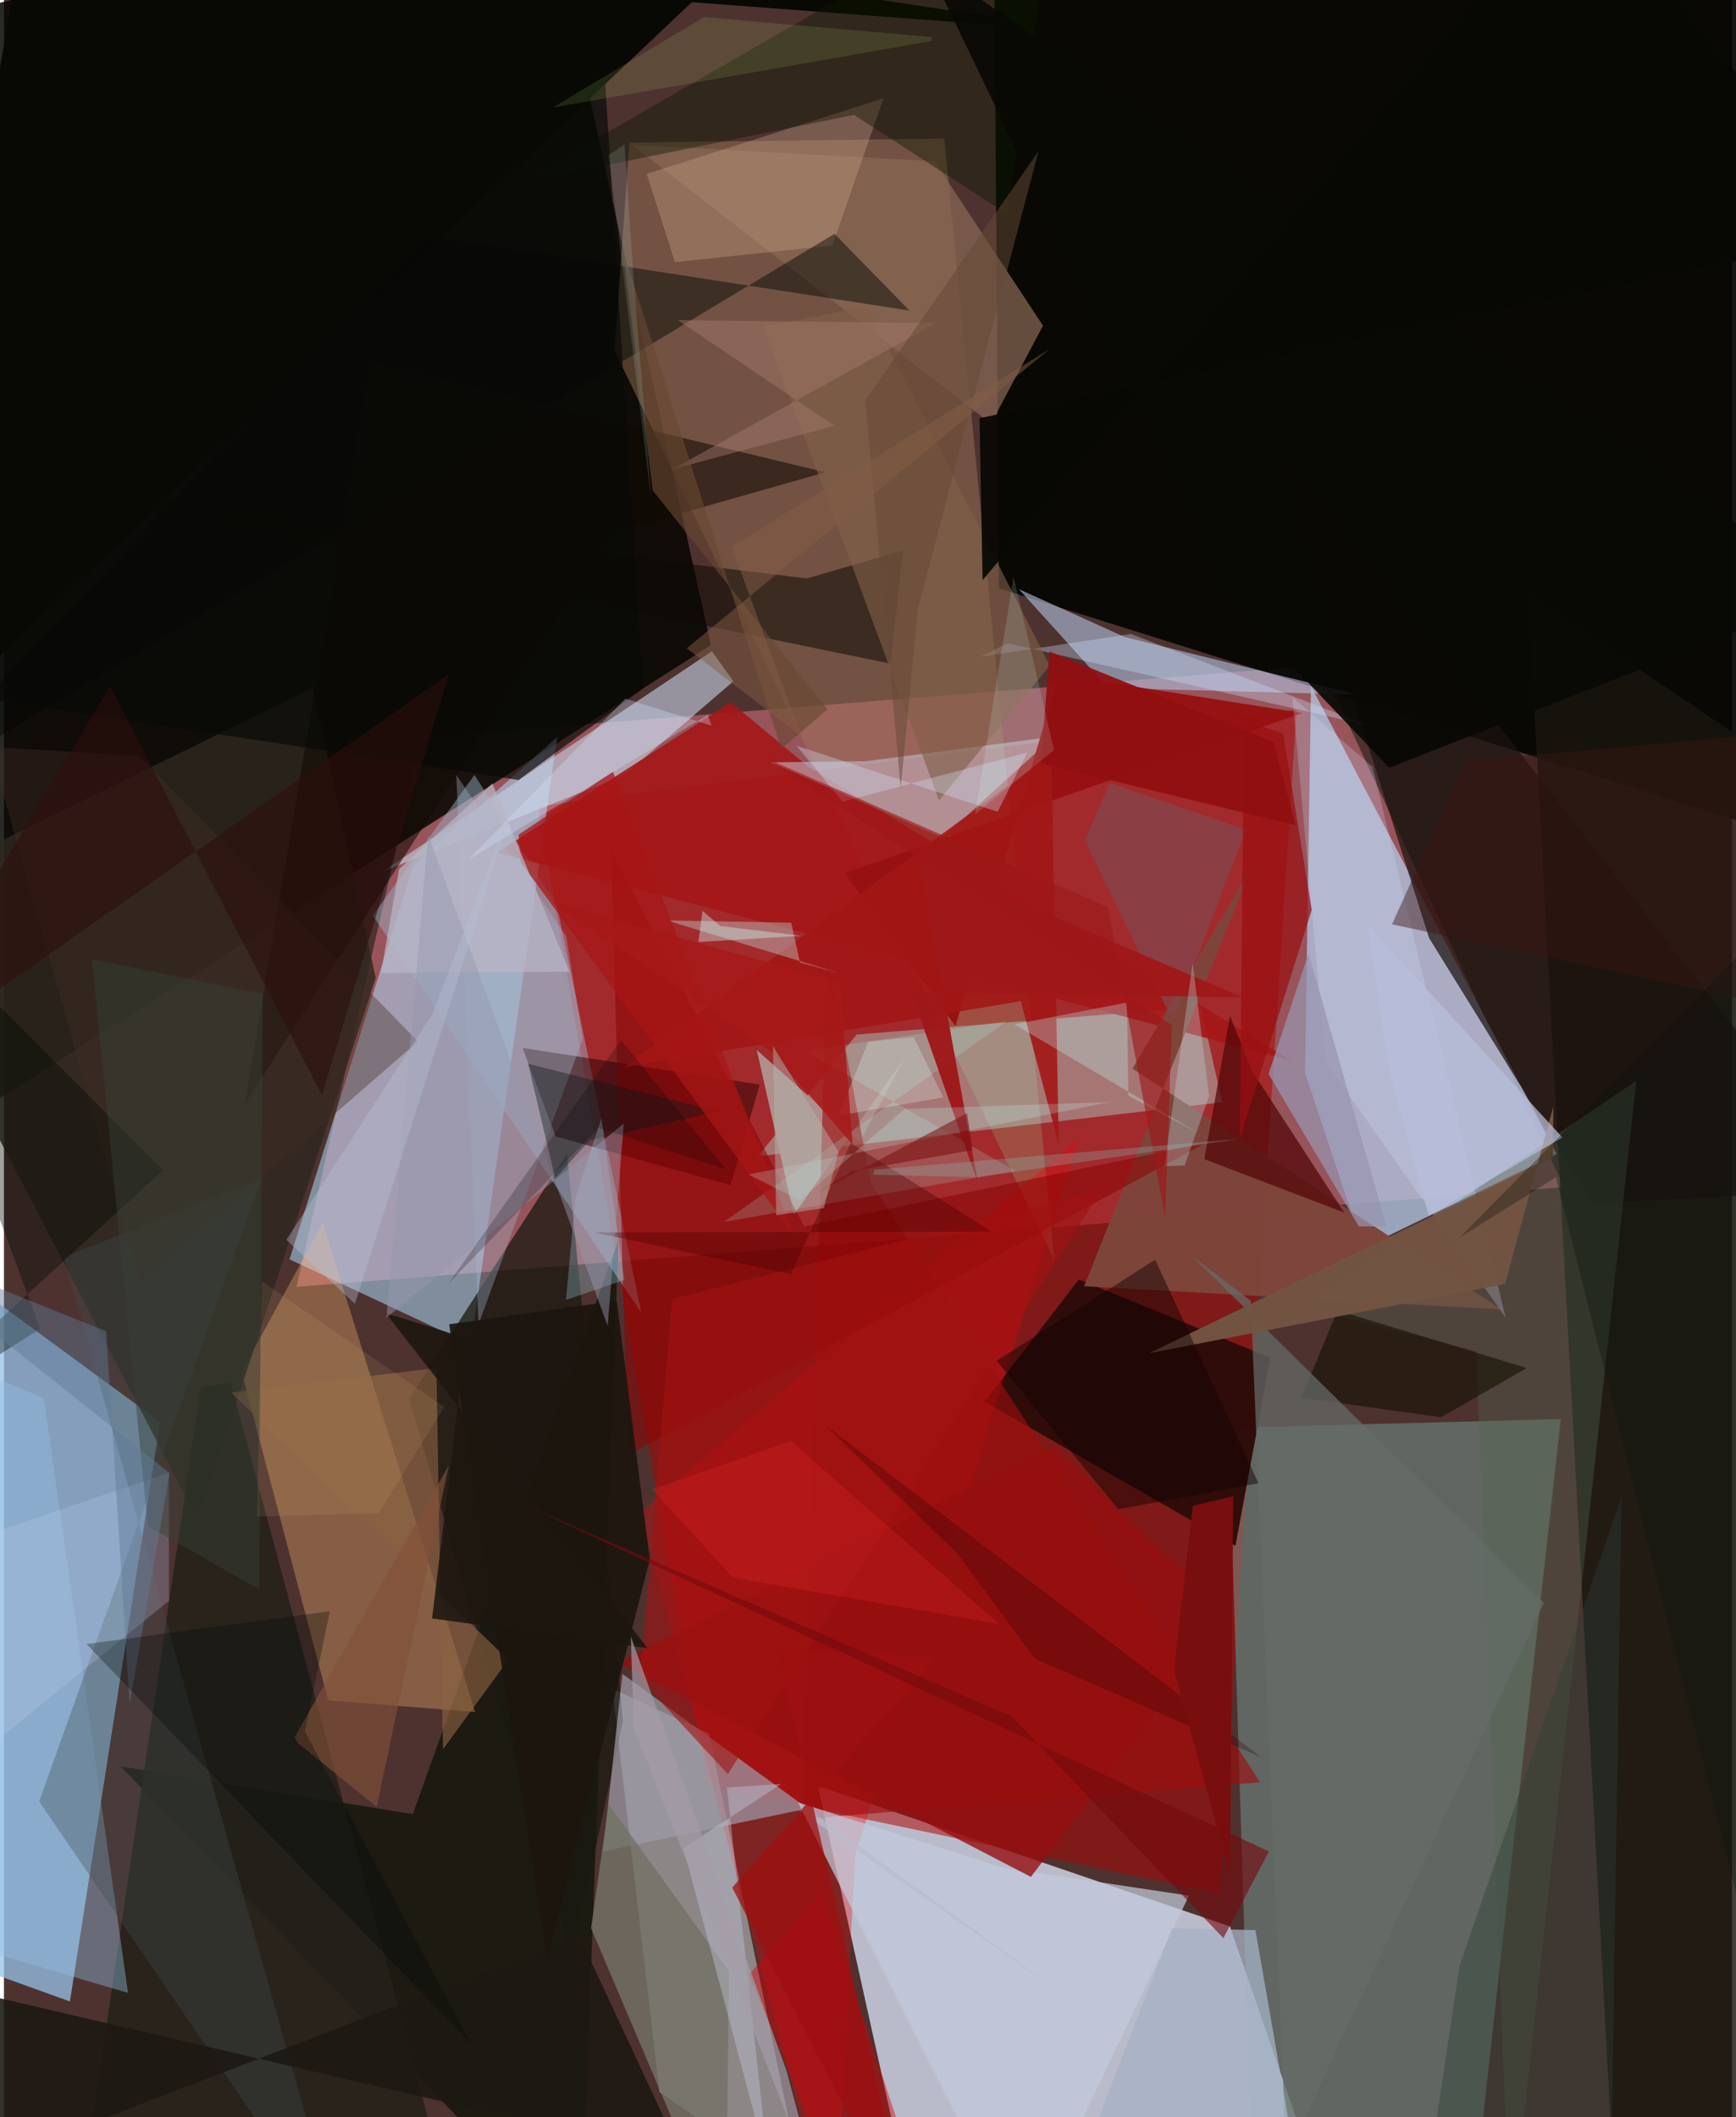 <svg xmlns="http://www.w3.org/2000/svg" width="228" height="278" viewBox="0 0 836 1024"><path fill="#4e3230" d="M0 0h836v1024H0z"/><path fill="#d7e0f4" fill-opacity=".784" d="M393.692 863.746L442.932 1086l197.861-16.348-47.706-137.921z"/><path fill="#d06f7b" fill-opacity=".573" d="M754.686 574.165L637.151 321.733l-435.262 34.922-60.367 265.74z"/><path fill="#96c2e8" fill-opacity=".753" d="M31.925 968.034l43.651-280.296-117.279-86.036-18.899 333.028z"/><path fill="#050603" fill-opacity=".933" d="M898-30.329l-6.624 443.76-410.005-128.844-2.268-299.21z"/><path fill="#050602" fill-opacity=".851" d="M259.2-62L-62 15.9l57.495 516.9L341.98 312.073z"/><path fill="#aa0402" fill-opacity=".529" d="M340.353 863.84l-81.997-473.835 366.984-46.807-37.085 572.69z"/><path fill="#b0c7e5" fill-opacity=".765" d="M657.486 603.61l-28.044-84.804 2.855-186.96 118.872 226.32z"/><path fill="#afe1fe" fill-opacity=".522" d="M138.149 609.098l87.746 41.191 41.715-293.758-69.491 61.898z"/><path fill="#80b7b0" fill-opacity=".396" d="M604.764 1086L592.43 690.585l160.73-4.22L708.683 1086z"/><path fill="#e2f6fd" fill-opacity=".427" d="M317.115 1011.789L294.34 816.797l46.766 21.61 45.75 221.696z"/><path fill="#9f775a" fill-opacity=".463" d="M295.403 169.61l212.721 439.707-53.21-542.263-152.353 1.913z"/><path fill="#18160e" fill-opacity=".82" d="M851.818 1080.777L898 395.77 737.41 287.624l42.33 784.93z"/><path fill="#12140c" fill-opacity=".804" d="M297.33 599.533L278.98 1086 56.475 854.344l141.29 23.116z"/><path fill="#aff6f0" fill-opacity=".369" d="M412.557 500.342l166.382-13.295 10.42 46.056-224.644 26.175z"/><path fill="#2e0c0a" fill-opacity=".98" d="M595.748 747.671l-121.226-69.736 45.458-59.109 92.673 37.894z"/><path fill="#ffc074" fill-opacity=".31" d="M227.972 828.043l-73.749-236.577-39.287 72.089 41.943 158.871z"/><path fill="#afbddb" fill-opacity=".624" d="M534.216 332.757l-43.266-47.825 51.307 23.204 112.433 27.823z"/><path fill="#2e271f" fill-opacity=".82" d="M179.867 472.965l-86.081 262.13L-62 436.375l211.321-103.682z"/><path fill="#c4d1e5" fill-opacity=".612" d="M299.938 374.982l-117.173 46.764 159.7-106.71 10.413 14.476z"/><path fill="#f00008" fill-opacity=".31" d="M307.618 731.548l212.28-181.054-108.113 347.044-9.82 188.462z"/><path fill="#232119" fill-opacity=".855" d="M33.871 1086L95.18 671.18l14.52-2.481L221.705 1086z"/><path fill="#a41718" fill-opacity=".906" d="M351.615 339.685l-113.02 72.679L622.554 512.76l-233.36-141.868z"/><path fill="#1a1811" fill-opacity=".749" d="M274.82 947.323l24.643-115.115-27.095-274.09-76.336 118.436z"/><path fill="#1c120e" fill-opacity=".725" d="M898 575.174l-129.185 6.766-79.364-128.223-77.812-245.687z"/><path fill="#9bbbd1" fill-opacity=".439" d="M227.615 374.8l-49.197 67.984 129.936 192.123-40.899-197.022z"/><path fill="#c0c2d2" fill-opacity=".561" d="M417.232 368.154l-46.262.568 83.052 36.427 53.837-48.897z"/><path fill="#280000" fill-opacity=".502" d="M365.598 524.58l-114.67-17.714 16.005 42.807 84.545 23.524z"/><path fill="#7e453b" fill-opacity=".988" d="M603.318 419.862l-57.372 97.001 178.576 116.488-201.966-11.252z"/><path fill="#9e9ba8" fill-opacity=".71" d="M289.813 895.479l9.381-85.866L514.67 966.215l-130.087-90.644z"/><path fill="#971213" fill-opacity=".988" d="M460.284 496.332l-53.516-74.035 221.309-77.44-117.831-18.556z"/><path fill="#876653" fill-opacity=".733" d="M477.48 204.922L303.859 70.052l146.386 7.925 52.412 79.54z"/><path fill="#080804" d="M529.056 15.85L14.71-62-62 374.07 332.776 1.06z"/><path fill="#ae8f8b" d="M364.188 507.85l49.784 44.436 21.51-40.262-53.311 75.5z"/><path fill="#0d0902" fill-opacity=".529" d="M388.435 279.79l46.634-13.608-6.207 54.805-437.195-89.939z"/><path fill="#93bde1" fill-opacity=".412" d="M19.292 676.123L-62 642.814l24.889 292.51 97.132 28.563z"/><path fill="#d1ac8c" fill-opacity=".329" d="M400.76 118.752l-76.146 8.019-13.673-42.642 114.535-36.555z"/><path fill="#9b0d0e" fill-opacity=".624" d="M398.221 459.475L386.245 879.79l221.479-17.763-188.485-290.242z"/><path fill="#520608" fill-opacity=".725" d="M603.848 518.099l-10.744-26.78-12.403 69.321 67.7 25.856z"/><path fill="#c3cbdb" fill-opacity=".71" d="M573.257 916.855L492.54 1086 384.1 871.72l98.962 31.57z"/><path fill="#737367" fill-opacity=".812" d="M350.79 953.514L349.195 1086l-65.171-153.424 8.533-59.95z"/><path fill="#51654e" fill-opacity=".373" d="M712.287 653.463L728.667 1086l61-563.231-161.334 109.147z"/><path fill="#414d4d" fill-opacity=".337" d="M163.507 1086L17.032 871.321l107.665-301.616-95.686 38.401z"/><path fill="#0c1900" fill-opacity=".42" d="M485.185 103.435l-73.992-47.867-161.537 32.8L510.62-62z"/><path fill="#8b6141" fill-opacity=".643" d="M243.975 802.81l-31.592 43.264-3.154-184.406-99.313 11.865z"/><path fill="#040703" fill-opacity=".467" d="M204.143 113.995l233.862 36.196-36.208-37.089-461.778 277.862z"/><path fill="#100905" fill-opacity=".569" d="M177.273 175.412l220.1 53.011-103.006 29.265-177.96 276.553z"/><path fill="#1c1812" fill-opacity=".89" d="M278.184 936.062l50.04 107.445L-62 952.487v114.57z"/><path fill="#8a0303" fill-opacity=".549" d="M293.8 411.278l7.902 292.627 279.469-151.021-194.09 40.23z"/><path fill="#a21616" fill-opacity=".886" d="M506.68 364.642l3.618 189.078-18.41-69.487-192.025 32.017z"/><path fill="#d20408" fill-opacity=".451" d="M452.02 1086l-56.363-170.683-35.216 39.679 49.077 120.542z"/><path fill="#950e10" fill-opacity=".796" d="M496.8 907.788L296.785 804.081l211.098-104.444 84.833 81.615z"/><path fill="#151304" fill-opacity=".624" d="M645.092 633.79l-17.43 42.234 67.631 9.47 41.382-23.849z"/><path fill="#a5b7d2" fill-opacity=".349" d="M280.015 502.425l-50.456 138.154-10.712-265.708 53.14 77.894z"/><path fill="#c2cfcd" fill-opacity=".42" d="M385.123 465.535l18.998 5.162-83.33-25.512 60.028 1.108z"/><path fill="#84464b" fill-opacity=".753" d="M600.909 401.414l-35.519 92.242-42.49-87.148 12.06-27.885z"/><path fill="#a7fff4" fill-opacity=".18" d="M348.274 590.99l137.003-97.14-98.114 14.432 102.083 58.022z"/><path fill="#1c150f" fill-opacity=".925" d="M215.408 640.507l47.265 307.99L312.448 754.3l-16.013-125.23z"/><path fill="#656c68" fill-opacity=".722" d="M620.295 1043.8L744.91 775.19 574.703 607.467l28.45 21.608z"/><path fill="#d2dffc" fill-opacity=".243" d="M639.42 513.625l87.034 123.646-64.359-266.38-38.785-33.762z"/><path fill="#cbe2ff" fill-opacity=".341" d="M485.403 311.092l-13.047 6.578 72.895-11.024L660.287 350.9z"/><path fill="#c3d4f6" fill-opacity=".239" d="M-62 889.423L79.81 774.247l-.005-61.93-133.48 45.434z"/><path fill="#9f191a" fill-opacity=".98" d="M471.144 572.056L442.69 415.56l156.7 66.853-160.553-2.693z"/><path fill="#815f48" fill-opacity=".616" d="M367.345 157.864l85.029 229.221 53.552-65.18-88.375-173.612z"/><path fill="#990f12" fill-opacity=".718" d="M618.827 354.651l-19-6.214-1.9 202.02 34.72-110.369z"/><path fill="#a5b1c5" fill-opacity=".749" d="M565.096 932.605l-58.512 150.75L632 1086l-26.575-152.492z"/><path fill="#422e25" fill-opacity=".384" d="M200.274 503.736l-134.8-138.19-72.136-4.256 72.744 259z"/><path fill="#9894af" fill-opacity=".729" d="M655.454 593.12l-43.69-73.692 19.333-58.328 37.81 132.152z"/><path fill="#000902" fill-opacity=".38" d="M17.488 642.69L-62 426.63 76.973 565.977-62 693.054z"/><path fill="#725443" fill-opacity=".98" d="M749.534 535.096l-23.37 85.896-172.31 33.563 195.517-94.628z"/><path fill="#bbdcdf" fill-opacity=".322" d="M561.382 564.059l13.673-98.263 7.97 64.363-11.84 33.535z"/><path fill="#0d1919" fill-opacity=".404" d="M283.268 551.613l-16.594 18.33-13.08-55.412 91.799 22.986z"/><path fill="#080805" fill-opacity=".91" d="M886.112 286.59L445.844-18.815l149.743 311.728 74.518 78.449z"/><path fill="#b1ebfe" fill-opacity=".259" d="M276.45 579.278l-4.563 49.453 28.238-9.642-11.095-78.257z"/><path fill="#c0c7d7" fill-opacity=".424" d="M328.764 893.822l47.2-30.97-26.22 1.695 20.273 184.488z"/><path fill="#d1e7fe" fill-opacity=".325" d="M383.373 360.667l97.328 31.988 14.329-28.711-89.276 23.806z"/><path fill="#2a4034" fill-opacity=".404" d="M692.483 1028.673l85.386-.685 4.65-303.879-78.28 226.478z"/><path fill="#83513a" fill-opacity=".635" d="M142.363 843.226l37.967 30.68 34.897-165.236-74.69 131.695z"/><path fill="#a11313" fill-opacity=".62" d="M323.37 628.27l207.716-52.848-180.895 282.637-42.444-45.82z"/><path fill="#c3fffe" fill-opacity=".286" d="M576.674 547.435l-87.763-51.978 54.397-10.594.625 45.14z"/><path fill="#3c1514" fill-opacity=".443" d="M707.06 368.201l-35.558 78.879L898 494.982V350.723z"/><path fill="#130301" fill-opacity=".471" d="M556.938 609.256L606.925 717.4l-67.836 12.566-58.902-71.758z"/><path fill="#aa7e73" fill-opacity=".412" d="M326.066 154.866l124.834 1.387-127.559 70.73 78.378-21.094z"/><path fill="#a81616" fill-opacity=".745" d="M294.604 373.22l87.443 224.125-132.105-180.412-.963-13.266z"/><path fill="#4c0000" fill-opacity=".373" d="M285.696 596.111l95 20.13 28.956-63.355 68.366 42.878z"/><path fill="#b8bfda" fill-opacity=".718" d="M753.939 550.156L659.545 447.1l10.51 70.35 19.184 70.574z"/><path fill="#364136" fill-opacity=".451" d="M69.616 738.144l53.765 30.494 1.82-287.929-82.548-16.685z"/><path fill="#b9b5c6" fill-opacity=".729" d="M182.38 470.596l91.258-.617-37.355-91.04-45.177 41.457z"/><path fill="#1c160f" fill-opacity=".875" d="M207.107 782.778l104.285 14.405-126.836-162.117 39.012 12.086z"/><path fill="#9598ad" fill-opacity=".463" d="M299.86 543.355l-114.874 94.04 20.258-233.636 86.812 237.52z"/><path fill="#080906" fill-opacity=".675" d="M-43.954 332.582L287.419-15.314l21.652 348.472-60.092 44.098z"/><path fill="#607995" fill-opacity=".455" d="M60.782 824.124l19.407-111.652L-62 599.186l111.417 44.713z"/><path fill="#2f0204" fill-opacity=".282" d="M397.628 689.527l210.769 160.475-109.56-47.707-37.48-50.763z"/><path fill="#9e1719" fill-opacity=".627" d="M533.981 438.784L368.71 366.765 564.963 495.81l-3.221 93.121z"/><path fill="#e6fff8" fill-opacity=".251" d="M403.678 539.553l50.735-8.793-14.399-29.186-21.872 2.29z"/><path fill="#a69da8" fill-opacity=".678" d="M396.538 1068.31l-17.945-66.622-75.34-210.177 1.442 44.062z"/><path fill="#c4fa7a" fill-opacity=".122" d="M448.763 17.923L338.59 8.253l-73.132 43.764 183.23-32.186z"/><path fill="#000904" fill-opacity=".298" d="M157.654 779.293l-12.089 58.071 80.695 151.59L39.9 795.187z"/><path fill="#d5e4fe" fill-opacity=".306" d="M340.474 345.787l1.87 5.2-41.713-13.052-75.97 77.806z"/><path fill="#694832" fill-opacity=".631" d="M376.02 362.316l22.39-19.242-84.543-105.818-14.521-116.472z"/><path fill="#2d0f0d" fill-opacity=".584" d="M51.312 331.88l102.507 197.837 61.48-203.678L-62 520.328z"/><path fill="#c5fffb" fill-opacity=".216" d="M360.254 568.067l174.697-35.042-99.385 3.355-50.363 44.224z"/><path fill="#070704" fill-opacity=".914" d="M898 113.542L763.135-62 473.423 280.591l-1.456-78.335z"/><path fill="#910f11" fill-opacity=".945" d="M614.204 358.872l-108.399-43.757-4.169 54.085 123.259 29.984z"/><path fill="#770d0f" fill-opacity=".545" d="M393.565 576.856l72.334-38.489 2.78 17.866-58.547 10.298z"/><path fill="#c8f6f3" fill-opacity=".4" d="M337.936 440.513l-1.986 15.086 49.839-2.96-39.277-4.766z"/><path fill="#87c4c3" fill-opacity=".275" d="M471.166 569.367l-50.65-1.195.523-2.43 176.158-14.817z"/><path fill="#664a36" fill-opacity=".522" d="M416.703 193.71l83.786-120.55-58.363 221.313-8.303 86.56z"/><path fill="#9e0f11" fill-opacity=".745" d="M373.768 797.093L440.487 1086l-88.154-173.066 98.86-111.411z"/><path fill="#730b0e" fill-opacity=".624" d="M611.946 895.503l-22.02 41.896-102.344-107.142L252.8 728.251z"/><path fill="#b7c1d5" fill-opacity=".376" d="M207.279 490.52l41.44-108.652-78.925 248.706-33.176-30.892z"/><path fill="#a61918" fill-opacity=".847" d="M404.51 475.311l6.065 78.29-39.203-44.908-106.375-72.48z"/><path fill="#e52828" fill-opacity=".259" d="M380.73 696.967l100.57 88.457-128.69-22.426-39.084-42.677z"/><path fill="#bafef0" fill-opacity=".137" d="M313.21 242.379L292.53 75.063l7.683-5.183 4.018 59.36z"/><path fill="#b5b6b0" fill-opacity=".463" d="M396.667 584.274l7.158-27.087-31.793-51.194 1.544 81.767z"/><path fill="#00060c" fill-opacity=".22" d="M298.516 503.006l-83.7 118.085 72.747-75.589 61.537 19.99z"/><path fill="#0c140d" fill-opacity=".325" d="M880.699 420.15L704.093 598.642l46.663-29.205 90.419 358.745z"/><path fill="#790e0e" fill-opacity=".996" d="M594.707 723.7l-1.576 183.55-27.06-99.437 9.047-79.443z"/><path fill="#cafffa" fill-opacity=".149" d="M507.964 362.75L469.8 393.944l18.618-114.97 12.486 53.137z"/><path fill="#fed588" fill-opacity=".098" d="M181.323 731.908l-58.877 1.564 2.251-113.712 88.32 60.698z"/><path fill="#855e46" fill-opacity=".486" d="M385.796 356.246l-55.482-42.691 175.458-144.68-153.738 95.585z"/></svg>